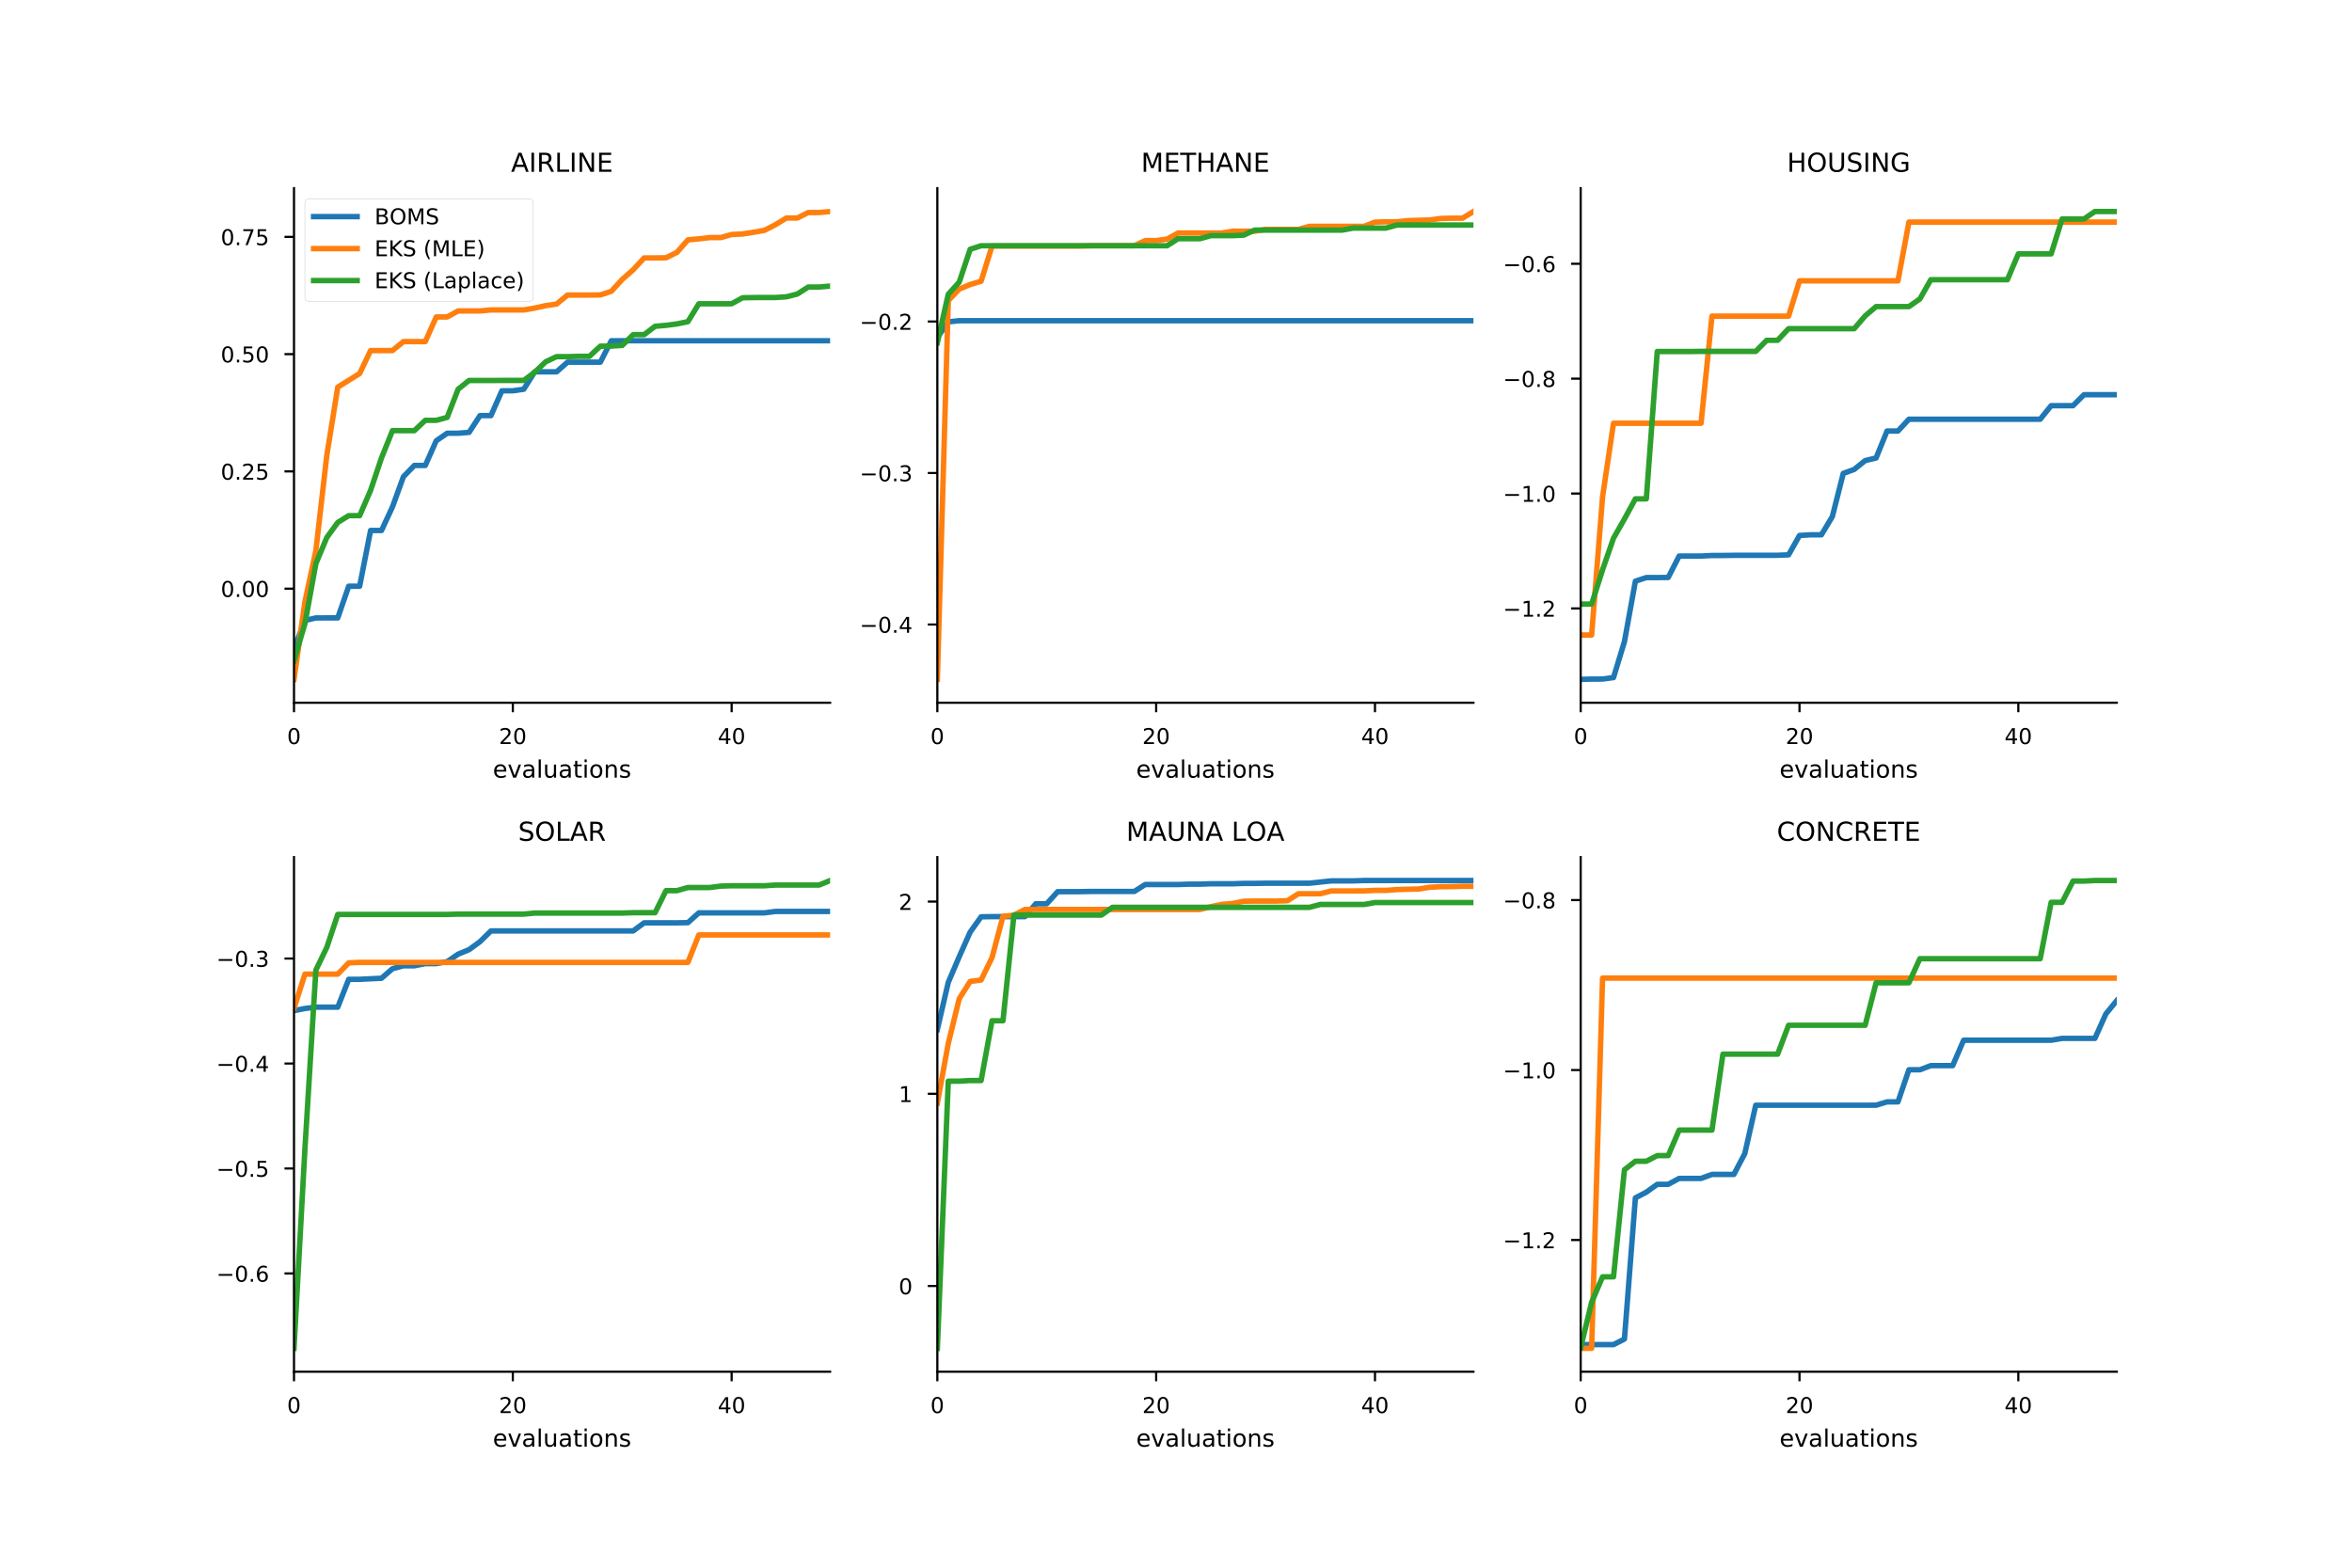 <svg xmlns="http://www.w3.org/2000/svg" xmlns:xlink="http://www.w3.org/1999/xlink" width="1152" height="768" version="1.1" viewBox="0 0 864 576"><defs><style type="text/css">*{stroke-linecap:butt;stroke-linejoin:round}</style></defs><g id="figure_1"><g id="patch_1"><path d="M 0 576 L 864 576 L 864 0 L 0 0 z" style="fill:#fff"/></g><g id="axes_1"><g id="patch_2"><path d="M 108 258.198 L 304.941 258.198 L 304.941 69.12 L 108 69.12 z" style="fill:#fff"/></g><g id="matplotlib.axis_1"><g id="xtick_1"><g id="line2d_1"><defs><path id="m6ce33624d3" d="M 0 0 L 0 3.5" style="stroke:#000;stroke-width:.8"/></defs><g><use style="stroke:#000;stroke-width:.8" x="108" y="258.198" xlink:href="#m6ce33624d3"/></g></g><g id="text_1"><defs><path id="DejaVuSans-48" d="M 31.781 66.406 Q 24.172 66.406 20.328 58.906 Q 16.5 51.422 16.5 36.375 Q 16.5 21.391 20.328 13.891 Q 24.172 6.391 31.781 6.391 Q 39.453 6.391 43.281 13.891 Q 47.125 21.391 47.125 36.375 Q 47.125 51.422 43.281 58.906 Q 39.453 66.406 31.781 66.406 z M 31.781 74.219 Q 44.047 74.219 50.516 64.516 Q 56.984 54.828 56.984 36.375 Q 56.984 17.969 50.516 8.266 Q 44.047 -1.422 31.781 -1.422 Q 19.531 -1.422 13.062 8.266 Q 6.594 17.969 6.594 36.375 Q 6.594 54.828 13.062 64.516 Q 19.531 74.219 31.781 74.219 z"/></defs><g transform="translate(105.455 273.377)scale(0.08 -0.08)"><use xlink:href="#DejaVuSans-48"/></g></g></g><g id="xtick_2"><g id="line2d_2"><g><use style="stroke:#000;stroke-width:.8" x="188.384" y="258.198" xlink:href="#m6ce33624d3"/></g></g><g id="text_2"><defs><path id="DejaVuSans-50" d="M 19.188 8.297 L 53.609 8.297 L 53.609 0 L 7.328 0 L 7.328 8.297 Q 12.938 14.109 22.625 23.891 Q 32.328 33.688 34.812 36.531 Q 39.547 41.844 41.422 45.531 Q 43.312 49.219 43.312 52.781 Q 43.312 58.594 39.234 62.25 Q 35.156 65.922 28.609 65.922 Q 23.969 65.922 18.812 64.312 Q 13.672 62.703 7.812 59.422 L 7.812 69.391 Q 13.766 71.781 18.938 73 Q 24.125 74.219 28.422 74.219 Q 39.75 74.219 46.484 68.547 Q 53.219 62.891 53.219 53.422 Q 53.219 48.922 51.531 44.891 Q 49.859 40.875 45.406 35.406 Q 44.188 33.984 37.641 27.219 Q 31.109 20.453 19.188 8.297 z"/></defs><g transform="translate(183.294 273.377)scale(0.08 -0.08)"><use xlink:href="#DejaVuSans-50"/><use x="63.623" xlink:href="#DejaVuSans-48"/></g></g></g><g id="xtick_3"><g id="line2d_3"><g><use style="stroke:#000;stroke-width:.8" x="268.768" y="258.198" xlink:href="#m6ce33624d3"/></g></g><g id="text_3"><defs><path id="DejaVuSans-52" d="M 37.797 64.312 L 12.891 25.391 L 37.797 25.391 z M 35.203 72.906 L 47.609 72.906 L 47.609 25.391 L 58.016 25.391 L 58.016 17.188 L 47.609 17.188 L 47.609 0 L 37.797 0 L 37.797 17.188 L 4.891 17.188 L 4.891 26.703 z"/></defs><g transform="translate(263.678 273.377)scale(0.08 -0.08)"><use xlink:href="#DejaVuSans-52"/><use x="63.623" xlink:href="#DejaVuSans-48"/></g></g></g><g id="text_4"><defs><path id="DejaVuSans-101" d="M 56.203 29.594 L 56.203 25.203 L 14.891 25.203 Q 15.484 15.922 20.484 11.062 Q 25.484 6.203 34.422 6.203 Q 39.594 6.203 44.453 7.469 Q 49.312 8.734 54.109 11.281 L 54.109 2.781 Q 49.266 0.734 44.188 -0.344 Q 39.109 -1.422 33.891 -1.422 Q 20.797 -1.422 13.156 6.188 Q 5.516 13.812 5.516 26.812 Q 5.516 40.234 12.766 48.109 Q 20.016 56 32.328 56 Q 43.359 56 49.781 48.891 Q 56.203 41.797 56.203 29.594 z M 47.219 32.234 Q 47.125 39.594 43.094 43.984 Q 39.062 48.391 32.422 48.391 Q 24.906 48.391 20.391 44.141 Q 15.875 39.891 15.188 32.172 z"/><path id="DejaVuSans-118" d="M 2.984 54.688 L 12.5 54.688 L 29.594 8.797 L 46.688 54.688 L 56.203 54.688 L 35.688 0 L 23.484 0 z"/><path id="DejaVuSans-97" d="M 34.281 27.484 Q 23.391 27.484 19.188 25 Q 14.984 22.516 14.984 16.5 Q 14.984 11.719 18.141 8.906 Q 21.297 6.109 26.703 6.109 Q 34.188 6.109 38.703 11.406 Q 43.219 16.703 43.219 25.484 L 43.219 27.484 z M 52.203 31.203 L 52.203 0 L 43.219 0 L 43.219 8.297 Q 40.141 3.328 35.547 0.953 Q 30.953 -1.422 24.312 -1.422 Q 15.922 -1.422 10.953 3.297 Q 6 8.016 6 15.922 Q 6 25.141 12.172 29.828 Q 18.359 34.516 30.609 34.516 L 43.219 34.516 L 43.219 35.406 Q 43.219 41.609 39.141 45 Q 35.062 48.391 27.688 48.391 Q 23 48.391 18.547 47.266 Q 14.109 46.141 10.016 43.891 L 10.016 52.203 Q 14.938 54.109 19.578 55.047 Q 24.219 56 28.609 56 Q 40.484 56 46.344 49.844 Q 52.203 43.703 52.203 31.203 z"/><path id="DejaVuSans-108" d="M 9.422 75.984 L 18.406 75.984 L 18.406 0 L 9.422 0 z"/><path id="DejaVuSans-117" d="M 8.5 21.578 L 8.5 54.688 L 17.484 54.688 L 17.484 21.922 Q 17.484 14.156 20.5 10.266 Q 23.531 6.391 29.594 6.391 Q 36.859 6.391 41.078 11.031 Q 45.312 15.672 45.312 23.688 L 45.312 54.688 L 54.297 54.688 L 54.297 0 L 45.312 0 L 45.312 8.406 Q 42.047 3.422 37.719 1 Q 33.406 -1.422 27.688 -1.422 Q 18.266 -1.422 13.375 4.438 Q 8.5 10.297 8.5 21.578 z M 31.109 56 z"/><path id="DejaVuSans-116" d="M 18.312 70.219 L 18.312 54.688 L 36.812 54.688 L 36.812 47.703 L 18.312 47.703 L 18.312 18.016 Q 18.312 11.328 20.141 9.422 Q 21.969 7.516 27.594 7.516 L 36.812 7.516 L 36.812 0 L 27.594 0 Q 17.188 0 13.234 3.875 Q 9.281 7.766 9.281 18.016 L 9.281 47.703 L 2.688 47.703 L 2.688 54.688 L 9.281 54.688 L 9.281 70.219 z"/><path id="DejaVuSans-105" d="M 9.422 54.688 L 18.406 54.688 L 18.406 0 L 9.422 0 z M 9.422 75.984 L 18.406 75.984 L 18.406 64.594 L 9.422 64.594 z"/><path id="DejaVuSans-111" d="M 30.609 48.391 Q 23.391 48.391 19.188 42.75 Q 14.984 37.109 14.984 27.297 Q 14.984 17.484 19.156 11.844 Q 23.344 6.203 30.609 6.203 Q 37.797 6.203 41.984 11.859 Q 46.188 17.531 46.188 27.297 Q 46.188 37.016 41.984 42.703 Q 37.797 48.391 30.609 48.391 z M 30.609 56 Q 42.328 56 49.016 48.375 Q 55.719 40.766 55.719 27.297 Q 55.719 13.875 49.016 6.219 Q 42.328 -1.422 30.609 -1.422 Q 18.844 -1.422 12.172 6.219 Q 5.516 13.875 5.516 27.297 Q 5.516 40.766 12.172 48.375 Q 18.844 56 30.609 56 z"/><path id="DejaVuSans-110" d="M 54.891 33.016 L 54.891 0 L 45.906 0 L 45.906 32.719 Q 45.906 40.484 42.875 44.328 Q 39.844 48.188 33.797 48.188 Q 26.516 48.188 22.312 43.547 Q 18.109 38.922 18.109 30.906 L 18.109 0 L 9.078 0 L 9.078 54.688 L 18.109 54.688 L 18.109 46.188 Q 21.344 51.125 25.703 53.562 Q 30.078 56 35.797 56 Q 45.219 56 50.047 50.172 Q 54.891 44.344 54.891 33.016 z"/><path id="DejaVuSans-115" d="M 44.281 53.078 L 44.281 44.578 Q 40.484 46.531 36.375 47.5 Q 32.281 48.484 27.875 48.484 Q 21.188 48.484 17.844 46.438 Q 14.5 44.391 14.5 40.281 Q 14.5 37.156 16.891 35.375 Q 19.281 33.594 26.516 31.984 L 29.594 31.297 Q 39.156 29.25 43.188 25.516 Q 47.219 21.781 47.219 15.094 Q 47.219 7.469 41.188 3.016 Q 35.156 -1.422 24.609 -1.422 Q 20.219 -1.422 15.453 -0.562 Q 10.688 0.297 5.422 2 L 5.422 11.281 Q 10.406 8.688 15.234 7.391 Q 20.062 6.109 24.812 6.109 Q 31.156 6.109 34.562 8.281 Q 37.984 10.453 37.984 14.406 Q 37.984 18.062 35.516 20.016 Q 33.062 21.969 24.703 23.781 L 21.578 24.516 Q 13.234 26.266 9.516 29.906 Q 5.812 33.547 5.812 39.891 Q 5.812 47.609 11.281 51.797 Q 16.75 56 26.812 56 Q 31.781 56 36.172 55.266 Q 40.578 54.547 44.281 53.078 z"/></defs><g transform="translate(181.035 285.727)scale(0.088 -0.088)"><use xlink:href="#DejaVuSans-101"/><use x="61.523" xlink:href="#DejaVuSans-118"/><use x="120.703" xlink:href="#DejaVuSans-97"/><use x="181.982" xlink:href="#DejaVuSans-108"/><use x="209.766" xlink:href="#DejaVuSans-117"/><use x="273.145" xlink:href="#DejaVuSans-97"/><use x="334.424" xlink:href="#DejaVuSans-116"/><use x="373.633" xlink:href="#DejaVuSans-105"/><use x="401.416" xlink:href="#DejaVuSans-111"/><use x="462.598" xlink:href="#DejaVuSans-110"/><use x="525.977" xlink:href="#DejaVuSans-115"/></g></g></g><g id="matplotlib.axis_2"><g id="ytick_1"><g id="line2d_4"><defs><path id="m3e8a474fc0" d="M 0 0 L -3.5 0" style="stroke:#000;stroke-width:.8"/></defs><g><use style="stroke:#000;stroke-width:.8" x="108" y="216.284" xlink:href="#m3e8a474fc0"/></g></g><g id="text_5"><defs><path id="DejaVuSans-46" d="M 10.688 12.406 L 21 12.406 L 21 0 L 10.688 0 z"/></defs><g transform="translate(81.088 219.323)scale(0.08 -0.08)"><use xlink:href="#DejaVuSans-48"/><use x="63.623" xlink:href="#DejaVuSans-46"/><use x="95.41" xlink:href="#DejaVuSans-48"/><use x="159.033" xlink:href="#DejaVuSans-48"/></g></g></g><g id="ytick_2"><g id="line2d_5"><g><use style="stroke:#000;stroke-width:.8" x="108" y="173.199" xlink:href="#m3e8a474fc0"/></g></g><g id="text_6"><defs><path id="DejaVuSans-53" d="M 10.797 72.906 L 49.516 72.906 L 49.516 64.594 L 19.828 64.594 L 19.828 46.734 Q 21.969 47.469 24.109 47.828 Q 26.266 48.188 28.422 48.188 Q 40.625 48.188 47.75 41.5 Q 54.891 34.812 54.891 23.391 Q 54.891 11.625 47.562 5.094 Q 40.234 -1.422 26.906 -1.422 Q 22.312 -1.422 17.547 -0.641 Q 12.797 0.141 7.719 1.703 L 7.719 11.625 Q 12.109 9.234 16.797 8.062 Q 21.484 6.891 26.703 6.891 Q 35.156 6.891 40.078 11.328 Q 45.016 15.766 45.016 23.391 Q 45.016 31 40.078 35.438 Q 35.156 39.891 26.703 39.891 Q 22.75 39.891 18.812 39.016 Q 14.891 38.141 10.797 36.281 z"/></defs><g transform="translate(81.088 176.238)scale(0.08 -0.08)"><use xlink:href="#DejaVuSans-48"/><use x="63.623" xlink:href="#DejaVuSans-46"/><use x="95.41" xlink:href="#DejaVuSans-50"/><use x="159.033" xlink:href="#DejaVuSans-53"/></g></g></g><g id="ytick_3"><g id="line2d_6"><g><use style="stroke:#000;stroke-width:.8" x="108" y="130.113" xlink:href="#m3e8a474fc0"/></g></g><g id="text_7"><g transform="translate(81.088 133.153)scale(0.08 -0.08)"><use xlink:href="#DejaVuSans-48"/><use x="63.623" xlink:href="#DejaVuSans-46"/><use x="95.41" xlink:href="#DejaVuSans-53"/><use x="159.033" xlink:href="#DejaVuSans-48"/></g></g></g><g id="ytick_4"><g id="line2d_7"><g><use style="stroke:#000;stroke-width:.8" x="108" y="87.028" xlink:href="#m3e8a474fc0"/></g></g><g id="text_8"><defs><path id="DejaVuSans-55" d="M 8.203 72.906 L 55.078 72.906 L 55.078 68.703 L 28.609 0 L 18.312 0 L 43.219 64.594 L 8.203 64.594 z"/></defs><g transform="translate(81.088 90.068)scale(0.08 -0.08)"><use xlink:href="#DejaVuSans-48"/><use x="63.623" xlink:href="#DejaVuSans-46"/><use x="95.41" xlink:href="#DejaVuSans-55"/><use x="159.033" xlink:href="#DejaVuSans-53"/></g></g></g></g><g id="line2d_8"><path d="M 108 238.432 L 112.019 227.946 L 116.038 227.045 L 120.058 227.032 L 124.077 227.032 L 128.096 215.394 L 132.115 215.394 L 136.134 194.903 L 140.154 194.903 L 144.173 186.231 L 148.192 175.158 L 152.211 171.009 L 156.23 171.009 L 160.25 161.954 L 164.269 159.182 L 168.288 159.182 L 172.307 158.863 L 176.327 152.705 L 180.346 152.705 L 184.365 143.584 L 188.384 143.584 L 192.403 143.009 L 196.423 136.618 L 200.442 136.618 L 204.461 136.618 L 208.48 133.059 L 212.499 133.059 L 216.519 133.059 L 220.538 133.059 L 224.557 125.198 L 228.576 125.198 L 232.595 125.198 L 236.615 125.198 L 240.634 125.198 L 244.653 125.198 L 248.672 125.198 L 252.691 125.198 L 256.711 125.198 L 260.73 125.198 L 264.749 125.198 L 268.768 125.198 L 272.788 125.198 L 276.807 125.198 L 280.826 125.198 L 284.845 125.198 L 288.864 125.198 L 292.884 125.198 L 296.903 125.198 L 300.922 125.198 L 304.941 125.198" clip-path="url(#p19fef6f376)" style="fill:none;stroke:#1f77b4;stroke-linecap:square;stroke-width:2"/></g><g id="line2d_9"><path d="M 108 249.604 L 112.019 221.081 L 116.038 202.285 L 120.058 167.254 L 124.077 142.243 L 128.096 139.743 L 132.115 137.234 L 136.134 128.802 L 140.154 128.802 L 144.173 128.802 L 148.192 125.508 L 152.211 125.508 L 156.23 125.508 L 160.25 116.457 L 164.269 116.457 L 168.288 114.243 L 172.307 114.243 L 176.327 114.243 L 180.346 113.876 L 184.365 113.876 L 188.384 113.876 L 192.403 113.876 L 196.423 113.197 L 200.442 112.305 L 204.461 111.713 L 208.48 108.407 L 212.499 108.407 L 216.519 108.407 L 220.538 108.37 L 224.557 107.036 L 228.576 102.661 L 232.595 99.118 L 236.615 94.763 L 240.634 94.763 L 244.653 94.714 L 248.672 92.728 L 252.691 88.146 L 256.711 87.762 L 260.73 87.288 L 264.749 87.288 L 268.768 86.163 L 272.788 85.965 L 276.807 85.335 L 280.826 84.63 L 284.845 82.567 L 288.864 80.111 L 292.884 80.111 L 296.903 78.085 L 300.922 78.085 L 304.941 77.714" clip-path="url(#p19fef6f376)" style="fill:none;stroke:#ff7f0e;stroke-linecap:square;stroke-width:2"/></g><g id="line2d_10"><path d="M 108 242.738 L 112.019 229.104 L 116.038 207.084 L 120.058 197.474 L 124.077 191.958 L 128.096 189.459 L 132.115 189.459 L 136.134 180.163 L 140.154 168.221 L 144.173 158.222 L 148.192 158.222 L 152.211 158.222 L 156.23 154.436 L 160.25 154.436 L 164.269 153.35 L 168.288 143.005 L 172.307 139.794 L 176.327 139.794 L 180.346 139.794 L 184.365 139.777 L 188.384 139.777 L 192.403 139.777 L 196.423 136.761 L 200.442 132.935 L 204.461 131.039 L 208.48 131.039 L 212.499 130.934 L 216.519 130.934 L 220.538 127.194 L 224.557 127.16 L 228.576 126.901 L 232.595 122.961 L 236.615 122.961 L 240.634 119.894 L 244.653 119.532 L 248.672 119.015 L 252.691 118.188 L 256.711 111.621 L 260.73 111.621 L 264.749 111.621 L 268.768 111.604 L 272.788 109.398 L 276.807 109.329 L 280.826 109.312 L 284.845 109.312 L 288.864 109.053 L 292.884 108.037 L 296.903 105.452 L 300.922 105.452 L 304.941 105.107" clip-path="url(#p19fef6f376)" style="fill:none;stroke:#2ca02c;stroke-linecap:square;stroke-width:2"/></g><g id="patch_3"><path d="M 108 258.198 L 108 69.12" style="fill:none;stroke:#000;stroke-linecap:square;stroke-linejoin:miter;stroke-width:.8"/></g><g id="patch_4"><path d="M 108 258.198 L 304.941 258.198" style="fill:none;stroke:#000;stroke-linecap:square;stroke-linejoin:miter;stroke-width:.8"/></g><g id="text_9"><defs><path id="DejaVuSans-65" d="M 34.188 63.188 L 20.797 26.906 L 47.609 26.906 z M 28.609 72.906 L 39.797 72.906 L 67.578 0 L 57.328 0 L 50.688 18.703 L 17.828 18.703 L 11.188 0 L 0.781 0 z"/><path id="DejaVuSans-73" d="M 9.812 72.906 L 19.672 72.906 L 19.672 0 L 9.812 0 z"/><path id="DejaVuSans-82" d="M 44.391 34.188 Q 47.562 33.109 50.562 29.594 Q 53.562 26.078 56.594 19.922 L 66.609 0 L 56 0 L 46.688 18.703 Q 43.062 26.031 39.672 28.422 Q 36.281 30.812 30.422 30.812 L 19.672 30.812 L 19.672 0 L 9.812 0 L 9.812 72.906 L 32.078 72.906 Q 44.578 72.906 50.734 67.672 Q 56.891 62.453 56.891 51.906 Q 56.891 45.016 53.688 40.469 Q 50.484 35.938 44.391 34.188 z M 19.672 64.797 L 19.672 38.922 L 32.078 38.922 Q 39.203 38.922 42.844 42.219 Q 46.484 45.516 46.484 51.906 Q 46.484 58.297 42.844 61.547 Q 39.203 64.797 32.078 64.797 z"/><path id="DejaVuSans-76" d="M 9.812 72.906 L 19.672 72.906 L 19.672 8.297 L 55.172 8.297 L 55.172 0 L 9.812 0 z"/><path id="DejaVuSans-78" d="M 9.812 72.906 L 23.094 72.906 L 55.422 11.922 L 55.422 72.906 L 64.984 72.906 L 64.984 0 L 51.703 0 L 19.391 60.984 L 19.391 0 L 9.812 0 z"/><path id="DejaVuSans-69" d="M 9.812 72.906 L 55.906 72.906 L 55.906 64.594 L 19.672 64.594 L 19.672 43.016 L 54.391 43.016 L 54.391 34.719 L 19.672 34.719 L 19.672 8.297 L 56.781 8.297 L 56.781 0 L 9.812 0 z"/></defs><g transform="translate(187.721 63.12)scale(0.096 -0.096)"><use xlink:href="#DejaVuSans-65"/><use x="68.408" xlink:href="#DejaVuSans-73"/><use x="97.9" xlink:href="#DejaVuSans-82"/><use x="167.383" xlink:href="#DejaVuSans-76"/><use x="223.096" xlink:href="#DejaVuSans-73"/><use x="252.588" xlink:href="#DejaVuSans-78"/><use x="327.393" xlink:href="#DejaVuSans-69"/></g></g><g id="legend_1"><g id="patch_5"><path d="M 113.6 110.748 L 194.25 110.748 Q 195.85 110.748 195.85 109.147 L 195.85 74.72 Q 195.85 73.12 194.25 73.12 L 113.6 73.12 Q 112 73.12 112 74.72 L 112 109.147 Q 112 110.748 113.6 110.748 z" style="fill:#fff;opacity:.8;stroke:#ccc;stroke-linejoin:miter;stroke-width:.24"/></g><g id="line2d_11"><path d="M 115.2 79.599 L 131.2 79.599" style="fill:none;stroke:#1f77b4;stroke-linecap:square;stroke-width:2"/></g><g id="text_10"><defs><path id="DejaVuSans-66" d="M 19.672 34.812 L 19.672 8.109 L 35.5 8.109 Q 43.453 8.109 47.281 11.406 Q 51.125 14.703 51.125 21.484 Q 51.125 28.328 47.281 31.562 Q 43.453 34.812 35.5 34.812 z M 19.672 64.797 L 19.672 42.828 L 34.281 42.828 Q 41.5 42.828 45.031 45.531 Q 48.578 48.25 48.578 53.812 Q 48.578 59.328 45.031 62.062 Q 41.5 64.797 34.281 64.797 z M 9.812 72.906 L 35.016 72.906 Q 46.297 72.906 52.391 68.219 Q 58.5 63.531 58.5 54.891 Q 58.5 48.188 55.375 44.234 Q 52.25 40.281 46.188 39.312 Q 53.469 37.75 57.5 32.781 Q 61.531 27.828 61.531 20.406 Q 61.531 10.641 54.891 5.312 Q 48.25 0 35.984 0 L 9.812 0 z"/><path id="DejaVuSans-79" d="M 39.406 66.219 Q 28.656 66.219 22.328 58.203 Q 16.016 50.203 16.016 36.375 Q 16.016 22.609 22.328 14.594 Q 28.656 6.594 39.406 6.594 Q 50.141 6.594 56.422 14.594 Q 62.703 22.609 62.703 36.375 Q 62.703 50.203 56.422 58.203 Q 50.141 66.219 39.406 66.219 z M 39.406 74.219 Q 54.734 74.219 63.906 63.938 Q 73.094 53.656 73.094 36.375 Q 73.094 19.141 63.906 8.859 Q 54.734 -1.422 39.406 -1.422 Q 24.031 -1.422 14.812 8.828 Q 5.609 19.094 5.609 36.375 Q 5.609 53.656 14.812 63.938 Q 24.031 74.219 39.406 74.219 z"/><path id="DejaVuSans-77" d="M 9.812 72.906 L 24.516 72.906 L 43.109 23.297 L 61.812 72.906 L 76.516 72.906 L 76.516 0 L 66.891 0 L 66.891 64.016 L 48.094 14.016 L 38.188 14.016 L 19.391 64.016 L 19.391 0 L 9.812 0 z"/><path id="DejaVuSans-83" d="M 53.516 70.516 L 53.516 60.891 Q 47.906 63.578 42.922 64.891 Q 37.938 66.219 33.297 66.219 Q 25.25 66.219 20.875 63.094 Q 16.5 59.969 16.5 54.203 Q 16.5 49.359 19.406 46.891 Q 22.312 44.438 30.422 42.922 L 36.375 41.703 Q 47.406 39.594 52.656 34.297 Q 57.906 29 57.906 20.125 Q 57.906 9.516 50.797 4.047 Q 43.703 -1.422 29.984 -1.422 Q 24.812 -1.422 18.969 -0.25 Q 13.141 0.922 6.891 3.219 L 6.891 13.375 Q 12.891 10.016 18.656 8.297 Q 24.422 6.594 29.984 6.594 Q 38.422 6.594 43.016 9.906 Q 47.609 13.234 47.609 19.391 Q 47.609 24.75 44.312 27.781 Q 41.016 30.812 33.5 32.328 L 27.484 33.5 Q 16.453 35.688 11.516 40.375 Q 6.594 45.062 6.594 53.422 Q 6.594 63.094 13.406 68.656 Q 20.219 74.219 32.172 74.219 Q 37.312 74.219 42.625 73.281 Q 47.953 72.359 53.516 70.516 z"/></defs><g transform="translate(137.6 82.399)scale(0.08 -0.08)"><use xlink:href="#DejaVuSans-66"/><use x="68.588" xlink:href="#DejaVuSans-79"/><use x="147.299" xlink:href="#DejaVuSans-77"/><use x="233.578" xlink:href="#DejaVuSans-83"/></g></g><g id="line2d_13"><path d="M 115.2 91.341 L 131.2 91.341" style="fill:none;stroke:#ff7f0e;stroke-linecap:square;stroke-width:2"/></g><g id="text_11"><defs><path id="DejaVuSans-75" d="M 9.812 72.906 L 19.672 72.906 L 19.672 42.094 L 52.391 72.906 L 65.094 72.906 L 28.906 38.922 L 67.672 0 L 54.688 0 L 19.672 35.109 L 19.672 0 L 9.812 0 z"/><path id="DejaVuSans-32"/><path id="DejaVuSans-40" d="M 31 75.875 Q 24.469 64.656 21.281 53.656 Q 18.109 42.672 18.109 31.391 Q 18.109 20.125 21.312 9.062 Q 24.516 -2 31 -13.188 L 23.188 -13.188 Q 15.875 -1.703 12.234 9.375 Q 8.594 20.453 8.594 31.391 Q 8.594 42.281 12.203 53.312 Q 15.828 64.359 23.188 75.875 z"/><path id="DejaVuSans-41" d="M 8.016 75.875 L 15.828 75.875 Q 23.141 64.359 26.781 53.312 Q 30.422 42.281 30.422 31.391 Q 30.422 20.453 26.781 9.375 Q 23.141 -1.703 15.828 -13.188 L 8.016 -13.188 Q 14.5 -2 17.703 9.062 Q 20.906 20.125 20.906 31.391 Q 20.906 42.672 17.703 53.656 Q 14.5 64.656 8.016 75.875 z"/></defs><g transform="translate(137.6 94.141)scale(0.08 -0.08)"><use xlink:href="#DejaVuSans-69"/><use x="63.184" xlink:href="#DejaVuSans-75"/><use x="128.76" xlink:href="#DejaVuSans-83"/><use x="192.236" xlink:href="#DejaVuSans-32"/><use x="224.023" xlink:href="#DejaVuSans-40"/><use x="263.037" xlink:href="#DejaVuSans-77"/><use x="349.316" xlink:href="#DejaVuSans-76"/><use x="405.029" xlink:href="#DejaVuSans-69"/><use x="468.213" xlink:href="#DejaVuSans-41"/></g></g><g id="line2d_15"><path d="M 115.2 103.084 L 131.2 103.084" style="fill:none;stroke:#2ca02c;stroke-linecap:square;stroke-width:2"/></g><g id="text_12"><defs><path id="DejaVuSans-112" d="M 18.109 8.203 L 18.109 -20.797 L 9.078 -20.797 L 9.078 54.688 L 18.109 54.688 L 18.109 46.391 Q 20.953 51.266 25.266 53.625 Q 29.594 56 35.594 56 Q 45.562 56 51.781 48.094 Q 58.016 40.188 58.016 27.297 Q 58.016 14.406 51.781 6.484 Q 45.562 -1.422 35.594 -1.422 Q 29.594 -1.422 25.266 0.953 Q 20.953 3.328 18.109 8.203 z M 48.688 27.297 Q 48.688 37.203 44.609 42.844 Q 40.531 48.484 33.406 48.484 Q 26.266 48.484 22.188 42.844 Q 18.109 37.203 18.109 27.297 Q 18.109 17.391 22.188 11.75 Q 26.266 6.109 33.406 6.109 Q 40.531 6.109 44.609 11.75 Q 48.688 17.391 48.688 27.297 z"/><path id="DejaVuSans-99" d="M 48.781 52.594 L 48.781 44.188 Q 44.969 46.297 41.141 47.344 Q 37.312 48.391 33.406 48.391 Q 24.656 48.391 19.812 42.844 Q 14.984 37.312 14.984 27.297 Q 14.984 17.281 19.812 11.734 Q 24.656 6.203 33.406 6.203 Q 37.312 6.203 41.141 7.25 Q 44.969 8.297 48.781 10.406 L 48.781 2.094 Q 45.016 0.344 40.984 -0.531 Q 36.969 -1.422 32.422 -1.422 Q 20.062 -1.422 12.781 6.344 Q 5.516 14.109 5.516 27.297 Q 5.516 40.672 12.859 48.328 Q 20.219 56 33.016 56 Q 37.156 56 41.109 55.141 Q 45.062 54.297 48.781 52.594 z"/></defs><g transform="translate(137.6 105.884)scale(0.08 -0.08)"><use xlink:href="#DejaVuSans-69"/><use x="63.184" xlink:href="#DejaVuSans-75"/><use x="128.76" xlink:href="#DejaVuSans-83"/><use x="192.236" xlink:href="#DejaVuSans-32"/><use x="224.023" xlink:href="#DejaVuSans-40"/><use x="263.037" xlink:href="#DejaVuSans-76"/><use x="318.75" xlink:href="#DejaVuSans-97"/><use x="380.029" xlink:href="#DejaVuSans-112"/><use x="443.506" xlink:href="#DejaVuSans-108"/><use x="471.289" xlink:href="#DejaVuSans-97"/><use x="532.568" xlink:href="#DejaVuSans-99"/><use x="587.549" xlink:href="#DejaVuSans-101"/><use x="649.072" xlink:href="#DejaVuSans-41"/></g></g></g></g><g id="axes_2"><g id="patch_6"><path d="M 344.329 258.198 L 541.271 258.198 L 541.271 69.12 L 344.329 69.12 z" style="fill:#fff"/></g><g id="matplotlib.axis_3"><g id="xtick_4"><g id="line2d_17"><g><use style="stroke:#000;stroke-width:.8" x="344.329" y="258.198" xlink:href="#m6ce33624d3"/></g></g><g id="text_13"><g transform="translate(341.784 273.377)scale(0.08 -0.08)"><use xlink:href="#DejaVuSans-48"/></g></g></g><g id="xtick_5"><g id="line2d_18"><g><use style="stroke:#000;stroke-width:.8" x="424.714" y="258.198" xlink:href="#m6ce33624d3"/></g></g><g id="text_14"><g transform="translate(419.624 273.377)scale(0.08 -0.08)"><use xlink:href="#DejaVuSans-50"/><use x="63.623" xlink:href="#DejaVuSans-48"/></g></g></g><g id="xtick_6"><g id="line2d_19"><g><use style="stroke:#000;stroke-width:.8" x="505.098" y="258.198" xlink:href="#m6ce33624d3"/></g></g><g id="text_15"><g transform="translate(500.008 273.377)scale(0.08 -0.08)"><use xlink:href="#DejaVuSans-52"/><use x="63.623" xlink:href="#DejaVuSans-48"/></g></g></g><g id="text_16"><g transform="translate(417.365 285.727)scale(0.088 -0.088)"><use xlink:href="#DejaVuSans-101"/><use x="61.523" xlink:href="#DejaVuSans-118"/><use x="120.703" xlink:href="#DejaVuSans-97"/><use x="181.982" xlink:href="#DejaVuSans-108"/><use x="209.766" xlink:href="#DejaVuSans-117"/><use x="273.145" xlink:href="#DejaVuSans-97"/><use x="334.424" xlink:href="#DejaVuSans-116"/><use x="373.633" xlink:href="#DejaVuSans-105"/><use x="401.416" xlink:href="#DejaVuSans-111"/><use x="462.598" xlink:href="#DejaVuSans-110"/><use x="525.977" xlink:href="#DejaVuSans-115"/></g></g></g><g id="matplotlib.axis_4"><g id="ytick_5"><g id="line2d_20"><g><use style="stroke:#000;stroke-width:.8" x="344.329" y="229.454" xlink:href="#m3e8a474fc0"/></g></g><g id="text_17"><defs><path id="DejaVuSans-8722" d="M 10.594 35.5 L 73.188 35.5 L 73.188 27.203 L 10.594 27.203 z"/></defs><g transform="translate(315.803 232.493)scale(0.08 -0.08)"><use xlink:href="#DejaVuSans-8722"/><use x="83.789" xlink:href="#DejaVuSans-48"/><use x="147.412" xlink:href="#DejaVuSans-46"/><use x="179.199" xlink:href="#DejaVuSans-52"/></g></g></g><g id="ytick_6"><g id="line2d_21"><g><use style="stroke:#000;stroke-width:.8" x="344.329" y="173.79" xlink:href="#m3e8a474fc0"/></g></g><g id="text_18"><defs><path id="DejaVuSans-51" d="M 40.578 39.312 Q 47.656 37.797 51.625 33 Q 55.609 28.219 55.609 21.188 Q 55.609 10.406 48.188 4.484 Q 40.766 -1.422 27.094 -1.422 Q 22.516 -1.422 17.656 -0.516 Q 12.797 0.391 7.625 2.203 L 7.625 11.719 Q 11.719 9.328 16.594 8.109 Q 21.484 6.891 26.812 6.891 Q 36.078 6.891 40.938 10.547 Q 45.797 14.203 45.797 21.188 Q 45.797 27.641 41.281 31.266 Q 36.766 34.906 28.719 34.906 L 20.219 34.906 L 20.219 43.016 L 29.109 43.016 Q 36.375 43.016 40.234 45.922 Q 44.094 48.828 44.094 54.297 Q 44.094 59.906 40.109 62.906 Q 36.141 65.922 28.719 65.922 Q 24.656 65.922 20.016 65.031 Q 15.375 64.156 9.812 62.312 L 9.812 71.094 Q 15.438 72.656 20.344 73.438 Q 25.25 74.219 29.594 74.219 Q 40.828 74.219 47.359 69.109 Q 53.906 64.016 53.906 55.328 Q 53.906 49.266 50.438 45.094 Q 46.969 40.922 40.578 39.312 z"/></defs><g transform="translate(315.803 176.829)scale(0.08 -0.08)"><use xlink:href="#DejaVuSans-8722"/><use x="83.789" xlink:href="#DejaVuSans-48"/><use x="147.412" xlink:href="#DejaVuSans-46"/><use x="179.199" xlink:href="#DejaVuSans-51"/></g></g></g><g id="ytick_7"><g id="line2d_22"><g><use style="stroke:#000;stroke-width:.8" x="344.329" y="118.126" xlink:href="#m3e8a474fc0"/></g></g><g id="text_19"><g transform="translate(315.803 121.166)scale(0.08 -0.08)"><use xlink:href="#DejaVuSans-8722"/><use x="83.789" xlink:href="#DejaVuSans-48"/><use x="147.412" xlink:href="#DejaVuSans-46"/><use x="179.199" xlink:href="#DejaVuSans-50"/></g></g></g></g><g id="line2d_23"><path d="M 344.329 124.038 L 348.349 118.26 L 352.368 117.831 L 356.387 117.831 L 360.406 117.831 L 364.425 117.831 L 368.445 117.831 L 372.464 117.831 L 376.483 117.831 L 380.502 117.831 L 384.521 117.831 L 388.541 117.831 L 392.56 117.831 L 396.579 117.831 L 400.598 117.831 L 404.618 117.831 L 408.637 117.831 L 412.656 117.831 L 416.675 117.831 L 420.694 117.831 L 424.714 117.831 L 428.733 117.831 L 432.752 117.831 L 436.771 117.831 L 440.79 117.831 L 444.81 117.831 L 448.829 117.831 L 452.848 117.831 L 456.867 117.831 L 460.886 117.831 L 464.906 117.831 L 468.925 117.831 L 472.944 117.831 L 476.963 117.831 L 480.982 117.831 L 485.002 117.831 L 489.021 117.831 L 493.04 117.831 L 497.059 117.831 L 501.079 117.831 L 505.098 117.831 L 509.117 117.831 L 513.136 117.831 L 517.155 117.831 L 521.175 117.831 L 525.194 117.831 L 529.213 117.831 L 533.232 117.831 L 537.251 117.831 L 541.271 117.831" clip-path="url(#p00919cddc8)" style="fill:none;stroke:#1f77b4;stroke-linecap:square;stroke-width:2"/></g><g id="line2d_24"><path d="M 344.329 249.604 L 348.349 110.445 L 352.368 106.214 L 356.387 104.544 L 360.406 103.32 L 364.425 90.406 L 368.445 90.406 L 372.464 90.406 L 376.483 90.406 L 380.502 90.406 L 384.521 90.406 L 388.541 90.406 L 392.56 90.406 L 396.579 90.406 L 400.598 90.294 L 404.618 90.294 L 408.637 90.294 L 412.656 90.294 L 416.675 90.294 L 420.694 88.402 L 424.714 88.402 L 428.733 87.845 L 432.752 85.619 L 436.771 85.619 L 440.79 85.619 L 444.81 85.619 L 448.829 85.619 L 452.848 84.951 L 456.867 84.951 L 460.886 84.951 L 464.906 84.283 L 468.925 84.283 L 472.944 84.283 L 476.963 84.283 L 480.982 83.17 L 485.002 83.17 L 489.021 83.17 L 493.04 83.17 L 497.059 83.17 L 501.079 83.17 L 505.098 81.611 L 509.117 81.5 L 513.136 81.5 L 517.155 81.054 L 521.175 80.943 L 525.194 80.832 L 529.213 80.275 L 533.232 80.164 L 537.251 80.164 L 541.271 77.714" clip-path="url(#p00919cddc8)" style="fill:none;stroke:#ff7f0e;stroke-linecap:square;stroke-width:2"/></g><g id="line2d_25"><path d="M 344.329 125.919 L 348.349 108.107 L 352.368 103.654 L 356.387 91.593 L 360.406 90.294 L 364.425 90.294 L 368.445 90.294 L 372.464 90.294 L 376.483 90.294 L 380.502 90.294 L 384.521 90.294 L 388.541 90.294 L 392.56 90.294 L 396.579 90.294 L 400.598 90.294 L 404.618 90.294 L 408.637 90.294 L 412.656 90.294 L 416.675 90.294 L 420.694 90.294 L 424.714 90.294 L 428.733 90.294 L 432.752 87.697 L 436.771 87.697 L 440.79 87.697 L 444.81 86.584 L 448.829 86.584 L 452.848 86.584 L 456.867 86.398 L 460.886 84.543 L 464.906 84.543 L 468.925 84.543 L 472.944 84.543 L 476.963 84.543 L 480.982 84.543 L 485.002 84.543 L 489.021 84.543 L 493.04 84.543 L 497.059 83.8 L 501.079 83.8 L 505.098 83.8 L 509.117 83.8 L 513.136 82.687 L 517.155 82.687 L 521.175 82.687 L 525.194 82.687 L 529.213 82.687 L 533.232 82.687 L 537.251 82.687 L 541.271 82.687" clip-path="url(#p00919cddc8)" style="fill:none;stroke:#2ca02c;stroke-linecap:square;stroke-width:2"/></g><g id="patch_7"><path d="M 344.329 258.198 L 344.329 69.12" style="fill:none;stroke:#000;stroke-linecap:square;stroke-linejoin:miter;stroke-width:.8"/></g><g id="patch_8"><path d="M 344.329 258.198 L 541.271 258.198" style="fill:none;stroke:#000;stroke-linecap:square;stroke-linejoin:miter;stroke-width:.8"/></g><g id="text_20"><defs><path id="DejaVuSans-84" d="M -0.297 72.906 L 61.375 72.906 L 61.375 64.594 L 35.5 64.594 L 35.5 0 L 25.594 0 L 25.594 64.594 L -0.297 64.594 z"/><path id="DejaVuSans-72" d="M 9.812 72.906 L 19.672 72.906 L 19.672 43.016 L 55.516 43.016 L 55.516 72.906 L 65.375 72.906 L 65.375 0 L 55.516 0 L 55.516 34.719 L 19.672 34.719 L 19.672 0 L 9.812 0 z"/></defs><g transform="translate(419.176 63.12)scale(0.096 -0.096)"><use xlink:href="#DejaVuSans-77"/><use x="86.279" xlink:href="#DejaVuSans-69"/><use x="149.463" xlink:href="#DejaVuSans-84"/><use x="210.547" xlink:href="#DejaVuSans-72"/><use x="285.742" xlink:href="#DejaVuSans-65"/><use x="354.15" xlink:href="#DejaVuSans-78"/><use x="428.955" xlink:href="#DejaVuSans-69"/></g></g></g><g id="axes_3"><g id="patch_9"><path d="M 580.659 258.198 L 777.6 258.198 L 777.6 69.12 L 580.659 69.12 z" style="fill:#fff"/></g><g id="matplotlib.axis_5"><g id="xtick_7"><g id="line2d_26"><g><use style="stroke:#000;stroke-width:.8" x="580.659" y="258.198" xlink:href="#m6ce33624d3"/></g></g><g id="text_21"><g transform="translate(578.114 273.377)scale(0.08 -0.08)"><use xlink:href="#DejaVuSans-48"/></g></g></g><g id="xtick_8"><g id="line2d_27"><g><use style="stroke:#000;stroke-width:.8" x="661.043" y="258.198" xlink:href="#m6ce33624d3"/></g></g><g id="text_22"><g transform="translate(655.953 273.377)scale(0.08 -0.08)"><use xlink:href="#DejaVuSans-50"/><use x="63.623" xlink:href="#DejaVuSans-48"/></g></g></g><g id="xtick_9"><g id="line2d_28"><g><use style="stroke:#000;stroke-width:.8" x="741.427" y="258.198" xlink:href="#m6ce33624d3"/></g></g><g id="text_23"><g transform="translate(736.337 273.377)scale(0.08 -0.08)"><use xlink:href="#DejaVuSans-52"/><use x="63.623" xlink:href="#DejaVuSans-48"/></g></g></g><g id="text_24"><g transform="translate(653.694 285.727)scale(0.088 -0.088)"><use xlink:href="#DejaVuSans-101"/><use x="61.523" xlink:href="#DejaVuSans-118"/><use x="120.703" xlink:href="#DejaVuSans-97"/><use x="181.982" xlink:href="#DejaVuSans-108"/><use x="209.766" xlink:href="#DejaVuSans-117"/><use x="273.145" xlink:href="#DejaVuSans-97"/><use x="334.424" xlink:href="#DejaVuSans-116"/><use x="373.633" xlink:href="#DejaVuSans-105"/><use x="401.416" xlink:href="#DejaVuSans-111"/><use x="462.598" xlink:href="#DejaVuSans-110"/><use x="525.977" xlink:href="#DejaVuSans-115"/></g></g></g><g id="matplotlib.axis_6"><g id="ytick_8"><g id="line2d_29"><g><use style="stroke:#000;stroke-width:.8" x="580.659" y="223.541" xlink:href="#m3e8a474fc0"/></g></g><g id="text_25"><defs><path id="DejaVuSans-49" d="M 12.406 8.297 L 28.516 8.297 L 28.516 63.922 L 10.984 60.406 L 10.984 69.391 L 28.422 72.906 L 38.281 72.906 L 38.281 8.297 L 54.391 8.297 L 54.391 0 L 12.406 0 z"/></defs><g transform="translate(552.133 226.58)scale(0.08 -0.08)"><use xlink:href="#DejaVuSans-8722"/><use x="83.789" xlink:href="#DejaVuSans-49"/><use x="147.412" xlink:href="#DejaVuSans-46"/><use x="179.199" xlink:href="#DejaVuSans-50"/></g></g></g><g id="ytick_9"><g id="line2d_30"><g><use style="stroke:#000;stroke-width:.8" x="580.659" y="181.333" xlink:href="#m3e8a474fc0"/></g></g><g id="text_26"><g transform="translate(552.133 184.373)scale(0.08 -0.08)"><use xlink:href="#DejaVuSans-8722"/><use x="83.789" xlink:href="#DejaVuSans-49"/><use x="147.412" xlink:href="#DejaVuSans-46"/><use x="179.199" xlink:href="#DejaVuSans-48"/></g></g></g><g id="ytick_10"><g id="line2d_31"><g><use style="stroke:#000;stroke-width:.8" x="580.659" y="139.126" xlink:href="#m3e8a474fc0"/></g></g><g id="text_27"><defs><path id="DejaVuSans-56" d="M 31.781 34.625 Q 24.75 34.625 20.719 30.859 Q 16.703 27.094 16.703 20.516 Q 16.703 13.922 20.719 10.156 Q 24.75 6.391 31.781 6.391 Q 38.812 6.391 42.859 10.172 Q 46.922 13.969 46.922 20.516 Q 46.922 27.094 42.891 30.859 Q 38.875 34.625 31.781 34.625 z M 21.922 38.812 Q 15.578 40.375 12.031 44.719 Q 8.5 49.078 8.5 55.328 Q 8.5 64.062 14.719 69.141 Q 20.953 74.219 31.781 74.219 Q 42.672 74.219 48.875 69.141 Q 55.078 64.062 55.078 55.328 Q 55.078 49.078 51.531 44.719 Q 48 40.375 41.703 38.812 Q 48.828 37.156 52.797 32.312 Q 56.781 27.484 56.781 20.516 Q 56.781 9.906 50.312 4.234 Q 43.844 -1.422 31.781 -1.422 Q 19.734 -1.422 13.25 4.234 Q 6.781 9.906 6.781 20.516 Q 6.781 27.484 10.781 32.312 Q 14.797 37.156 21.922 38.812 z M 18.312 54.391 Q 18.312 48.734 21.844 45.562 Q 25.391 42.391 31.781 42.391 Q 38.141 42.391 41.719 45.562 Q 45.312 48.734 45.312 54.391 Q 45.312 60.062 41.719 63.234 Q 38.141 66.406 31.781 66.406 Q 25.391 66.406 21.844 63.234 Q 18.312 60.062 18.312 54.391 z"/></defs><g transform="translate(552.133 142.165)scale(0.08 -0.08)"><use xlink:href="#DejaVuSans-8722"/><use x="83.789" xlink:href="#DejaVuSans-48"/><use x="147.412" xlink:href="#DejaVuSans-46"/><use x="179.199" xlink:href="#DejaVuSans-56"/></g></g></g><g id="ytick_11"><g id="line2d_32"><g><use style="stroke:#000;stroke-width:.8" x="580.659" y="96.919" xlink:href="#m3e8a474fc0"/></g></g><g id="text_28"><defs><path id="DejaVuSans-54" d="M 33.016 40.375 Q 26.375 40.375 22.484 35.828 Q 18.609 31.297 18.609 23.391 Q 18.609 15.531 22.484 10.953 Q 26.375 6.391 33.016 6.391 Q 39.656 6.391 43.531 10.953 Q 47.406 15.531 47.406 23.391 Q 47.406 31.297 43.531 35.828 Q 39.656 40.375 33.016 40.375 z M 52.594 71.297 L 52.594 62.312 Q 48.875 64.062 45.094 64.984 Q 41.312 65.922 37.594 65.922 Q 27.828 65.922 22.672 59.328 Q 17.531 52.734 16.797 39.406 Q 19.672 43.656 24.016 45.922 Q 28.375 48.188 33.594 48.188 Q 44.578 48.188 50.953 41.516 Q 57.328 34.859 57.328 23.391 Q 57.328 12.156 50.688 5.359 Q 44.047 -1.422 33.016 -1.422 Q 20.359 -1.422 13.672 8.266 Q 6.984 17.969 6.984 36.375 Q 6.984 53.656 15.188 63.938 Q 23.391 74.219 37.203 74.219 Q 40.922 74.219 44.703 73.484 Q 48.484 72.75 52.594 71.297 z"/></defs><g transform="translate(552.133 99.958)scale(0.08 -0.08)"><use xlink:href="#DejaVuSans-8722"/><use x="83.789" xlink:href="#DejaVuSans-48"/><use x="147.412" xlink:href="#DejaVuSans-46"/><use x="179.199" xlink:href="#DejaVuSans-54"/></g></g></g></g><g id="line2d_33"><path d="M 580.659 249.604 L 584.678 249.519 L 588.697 249.494 L 592.716 248.952 L 596.736 235.728 L 600.755 213.54 L 604.774 212.21 L 608.793 212.21 L 612.812 212.164 L 616.832 204.308 L 620.851 204.308 L 624.87 204.308 L 628.889 204.097 L 632.909 204.097 L 636.928 204.038 L 640.947 204.038 L 644.966 204.038 L 648.985 204.038 L 653.005 204.019 L 657.024 203.865 L 661.043 196.75 L 665.062 196.497 L 669.081 196.497 L 673.101 189.813 L 677.12 173.942 L 681.139 172.475 L 685.158 169.234 L 689.177 168.274 L 693.197 158.363 L 697.216 158.363 L 701.235 154.026 L 705.254 154.026 L 709.273 154.026 L 713.293 154.026 L 717.312 154.026 L 721.331 154.026 L 725.35 154.026 L 729.37 154.026 L 733.389 154.026 L 737.408 154.026 L 741.427 154.026 L 745.446 154.026 L 749.466 154.026 L 753.485 149.052 L 757.504 149.052 L 761.523 149.052 L 765.542 145.029 L 769.562 145.029 L 773.581 145.029 L 777.6 145.029" clip-path="url(#pe75d714902)" style="fill:none;stroke:#1f77b4;stroke-linecap:square;stroke-width:2"/></g><g id="line2d_34"><path d="M 580.659 233.316 L 584.678 233.316 L 588.697 182.573 L 592.716 155.515 L 596.736 155.515 L 600.755 155.515 L 604.774 155.515 L 608.793 155.515 L 612.812 155.515 L 616.832 155.515 L 620.851 155.515 L 624.87 155.515 L 628.889 116.154 L 632.909 116.154 L 636.928 116.154 L 640.947 116.154 L 644.966 116.154 L 648.985 116.154 L 653.005 116.154 L 657.024 116.154 L 661.043 103.194 L 665.062 103.194 L 669.081 103.194 L 673.101 103.194 L 677.12 103.194 L 681.139 103.194 L 685.158 103.194 L 689.177 103.194 L 693.197 103.194 L 697.216 103.194 L 701.235 81.597 L 705.254 81.597 L 709.273 81.597 L 713.293 81.597 L 717.312 81.597 L 721.331 81.597 L 725.35 81.597 L 729.37 81.597 L 733.389 81.597 L 737.408 81.597 L 741.427 81.597 L 745.446 81.597 L 749.466 81.597 L 753.485 81.597 L 757.504 81.597 L 761.523 81.597 L 765.542 81.597 L 769.562 81.597 L 773.581 81.597 L 777.6 81.597" clip-path="url(#pe75d714902)" style="fill:none;stroke:#ff7f0e;stroke-linecap:square;stroke-width:2"/></g><g id="line2d_35"><path d="M 580.659 221.958 L 584.678 221.958 L 588.697 209.349 L 592.716 197.742 L 596.736 190.672 L 600.755 183.286 L 604.774 183.286 L 608.793 129.155 L 612.812 129.155 L 616.832 129.155 L 620.851 129.155 L 624.87 129.102 L 628.889 129.102 L 632.909 129.102 L 636.928 129.102 L 640.947 129.102 L 644.966 129.102 L 648.985 125.039 L 653.005 125.039 L 657.024 120.766 L 661.043 120.766 L 665.062 120.766 L 669.081 120.766 L 673.101 120.766 L 677.12 120.766 L 681.139 120.766 L 685.158 116.07 L 689.177 112.641 L 693.197 112.641 L 697.216 112.641 L 701.235 112.641 L 705.254 109.845 L 709.273 102.775 L 713.293 102.775 L 717.312 102.775 L 721.331 102.775 L 725.35 102.775 L 729.37 102.775 L 733.389 102.775 L 737.408 102.775 L 741.427 93.278 L 745.446 93.278 L 749.466 93.278 L 753.485 93.278 L 757.504 80.458 L 761.523 80.458 L 765.542 80.458 L 769.562 77.714 L 773.581 77.714 L 777.6 77.714" clip-path="url(#pe75d714902)" style="fill:none;stroke:#2ca02c;stroke-linecap:square;stroke-width:2"/></g><g id="patch_10"><path d="M 580.659 258.198 L 580.659 69.12" style="fill:none;stroke:#000;stroke-linecap:square;stroke-linejoin:miter;stroke-width:.8"/></g><g id="patch_11"><path d="M 580.659 258.198 L 777.6 258.198" style="fill:none;stroke:#000;stroke-linecap:square;stroke-linejoin:miter;stroke-width:.8"/></g><g id="text_29"><defs><path id="DejaVuSans-85" d="M 8.688 72.906 L 18.609 72.906 L 18.609 28.609 Q 18.609 16.891 22.844 11.734 Q 27.094 6.594 36.625 6.594 Q 46.094 6.594 50.344 11.734 Q 54.594 16.891 54.594 28.609 L 54.594 72.906 L 64.5 72.906 L 64.5 27.391 Q 64.5 13.141 57.438 5.859 Q 50.391 -1.422 36.625 -1.422 Q 22.797 -1.422 15.734 5.859 Q 8.688 13.141 8.688 27.391 z"/><path id="DejaVuSans-71" d="M 59.516 10.406 L 59.516 29.984 L 43.406 29.984 L 43.406 38.094 L 69.281 38.094 L 69.281 6.781 Q 63.578 2.734 56.688 0.656 Q 49.812 -1.422 42 -1.422 Q 24.906 -1.422 15.25 8.562 Q 5.609 18.562 5.609 36.375 Q 5.609 54.25 15.25 64.234 Q 24.906 74.219 42 74.219 Q 49.125 74.219 55.547 72.453 Q 61.969 70.703 67.391 67.281 L 67.391 56.781 Q 61.922 61.422 55.766 63.766 Q 49.609 66.109 42.828 66.109 Q 29.438 66.109 22.719 58.641 Q 16.016 51.172 16.016 36.375 Q 16.016 21.625 22.719 14.156 Q 29.438 6.688 42.828 6.688 Q 48.047 6.688 52.141 7.594 Q 56.25 8.5 59.516 10.406 z"/></defs><g transform="translate(656.455 63.12)scale(0.096 -0.096)"><use xlink:href="#DejaVuSans-72"/><use x="75.195" xlink:href="#DejaVuSans-79"/><use x="153.906" xlink:href="#DejaVuSans-85"/><use x="227.1" xlink:href="#DejaVuSans-83"/><use x="290.576" xlink:href="#DejaVuSans-73"/><use x="320.068" xlink:href="#DejaVuSans-78"/><use x="394.873" xlink:href="#DejaVuSans-71"/></g></g></g><g id="axes_4"><g id="patch_12"><path d="M 108 504 L 304.941 504 L 304.941 314.922 L 108 314.922 z" style="fill:#fff"/></g><g id="matplotlib.axis_7"><g id="xtick_10"><g id="line2d_36"><g><use style="stroke:#000;stroke-width:.8" x="108" y="504" xlink:href="#m6ce33624d3"/></g></g><g id="text_30"><g transform="translate(105.455 519.179)scale(0.08 -0.08)"><use xlink:href="#DejaVuSans-48"/></g></g></g><g id="xtick_11"><g id="line2d_37"><g><use style="stroke:#000;stroke-width:.8" x="188.384" y="504" xlink:href="#m6ce33624d3"/></g></g><g id="text_31"><g transform="translate(183.294 519.179)scale(0.08 -0.08)"><use xlink:href="#DejaVuSans-50"/><use x="63.623" xlink:href="#DejaVuSans-48"/></g></g></g><g id="xtick_12"><g id="line2d_38"><g><use style="stroke:#000;stroke-width:.8" x="268.768" y="504" xlink:href="#m6ce33624d3"/></g></g><g id="text_32"><g transform="translate(263.678 519.179)scale(0.08 -0.08)"><use xlink:href="#DejaVuSans-52"/><use x="63.623" xlink:href="#DejaVuSans-48"/></g></g></g><g id="text_33"><g transform="translate(181.035 531.529)scale(0.088 -0.088)"><use xlink:href="#DejaVuSans-101"/><use x="61.523" xlink:href="#DejaVuSans-118"/><use x="120.703" xlink:href="#DejaVuSans-97"/><use x="181.982" xlink:href="#DejaVuSans-108"/><use x="209.766" xlink:href="#DejaVuSans-117"/><use x="273.145" xlink:href="#DejaVuSans-97"/><use x="334.424" xlink:href="#DejaVuSans-116"/><use x="373.633" xlink:href="#DejaVuSans-105"/><use x="401.416" xlink:href="#DejaVuSans-111"/><use x="462.598" xlink:href="#DejaVuSans-110"/><use x="525.977" xlink:href="#DejaVuSans-115"/></g></g></g><g id="matplotlib.axis_8"><g id="ytick_12"><g id="line2d_39"><g><use style="stroke:#000;stroke-width:.8" x="108" y="467.893" xlink:href="#m3e8a474fc0"/></g></g><g id="text_34"><g transform="translate(79.474 470.932)scale(0.08 -0.08)"><use xlink:href="#DejaVuSans-8722"/><use x="83.789" xlink:href="#DejaVuSans-48"/><use x="147.412" xlink:href="#DejaVuSans-46"/><use x="179.199" xlink:href="#DejaVuSans-54"/></g></g></g><g id="ytick_13"><g id="line2d_40"><g><use style="stroke:#000;stroke-width:.8" x="108" y="429.324" xlink:href="#m3e8a474fc0"/></g></g><g id="text_35"><g transform="translate(79.474 432.363)scale(0.08 -0.08)"><use xlink:href="#DejaVuSans-8722"/><use x="83.789" xlink:href="#DejaVuSans-48"/><use x="147.412" xlink:href="#DejaVuSans-46"/><use x="179.199" xlink:href="#DejaVuSans-53"/></g></g></g><g id="ytick_14"><g id="line2d_41"><g><use style="stroke:#000;stroke-width:.8" x="108" y="390.755" xlink:href="#m3e8a474fc0"/></g></g><g id="text_36"><g transform="translate(79.474 393.794)scale(0.08 -0.08)"><use xlink:href="#DejaVuSans-8722"/><use x="83.789" xlink:href="#DejaVuSans-48"/><use x="147.412" xlink:href="#DejaVuSans-46"/><use x="179.199" xlink:href="#DejaVuSans-52"/></g></g></g><g id="ytick_15"><g id="line2d_42"><g><use style="stroke:#000;stroke-width:.8" x="108" y="352.186" xlink:href="#m3e8a474fc0"/></g></g><g id="text_37"><g transform="translate(79.474 355.225)scale(0.08 -0.08)"><use xlink:href="#DejaVuSans-8722"/><use x="83.789" xlink:href="#DejaVuSans-48"/><use x="147.412" xlink:href="#DejaVuSans-46"/><use x="179.199" xlink:href="#DejaVuSans-51"/></g></g></g></g><g id="line2d_43"><path d="M 108 371.312 L 112.019 370.541 L 116.038 370.047 L 120.058 370.047 L 124.077 370.047 L 128.096 359.82 L 132.115 359.82 L 136.134 359.622 L 140.154 359.423 L 144.173 355.917 L 148.192 354.847 L 152.211 354.847 L 156.23 354.046 L 160.25 354.046 L 164.269 353.324 L 168.288 350.579 L 172.307 348.927 L 176.327 345.987 L 180.346 342.034 L 184.365 342.034 L 188.384 342.034 L 192.403 342.034 L 196.423 342.034 L 200.442 342.034 L 204.461 342.034 L 208.48 342.034 L 212.499 342.034 L 216.519 342.034 L 220.538 342.034 L 224.557 342.034 L 228.576 342.034 L 232.595 342.034 L 236.615 339.066 L 240.634 339.066 L 244.653 339.066 L 248.672 339.066 L 252.691 339.001 L 256.711 335.401 L 260.73 335.401 L 264.749 335.401 L 268.768 335.401 L 272.788 335.401 L 276.807 335.401 L 280.826 335.401 L 284.845 334.884 L 288.864 334.884 L 292.884 334.884 L 296.903 334.884 L 300.922 334.884 L 304.941 334.884" clip-path="url(#p516b5a1d25)" style="fill:none;stroke:#1f77b4;stroke-linecap:square;stroke-width:2"/></g><g id="line2d_44"><path d="M 108 370.469 L 112.019 357.917 L 116.038 357.917 L 120.058 357.917 L 124.077 357.917 L 128.096 353.772 L 132.115 353.598 L 136.134 353.598 L 140.154 353.598 L 144.173 353.598 L 148.192 353.598 L 152.211 353.598 L 156.23 353.598 L 160.25 353.598 L 164.269 353.598 L 168.288 353.598 L 172.307 353.598 L 176.327 353.598 L 180.346 353.598 L 184.365 353.598 L 188.384 353.598 L 192.403 353.598 L 196.423 353.598 L 200.442 353.598 L 204.461 353.598 L 208.48 353.598 L 212.499 353.598 L 216.519 353.598 L 220.538 353.598 L 224.557 353.598 L 228.576 353.598 L 232.595 353.598 L 236.615 353.598 L 240.634 353.598 L 244.653 353.598 L 248.672 353.598 L 252.691 353.598 L 256.711 343.514 L 260.73 343.514 L 264.749 343.514 L 268.768 343.514 L 272.788 343.514 L 276.807 343.514 L 280.826 343.514 L 284.845 343.514 L 288.864 343.514 L 292.884 343.514 L 296.903 343.514 L 300.922 343.514 L 304.941 343.514" clip-path="url(#p516b5a1d25)" style="fill:none;stroke:#ff7f0e;stroke-linecap:square;stroke-width:2"/></g><g id="line2d_45"><path d="M 108 495.406 L 112.019 421.996 L 116.038 356.428 L 120.058 348.072 L 124.077 335.987 L 128.096 335.987 L 132.115 335.987 L 136.134 335.987 L 140.154 335.987 L 144.173 335.987 L 148.192 335.987 L 152.211 335.987 L 156.23 335.987 L 160.25 335.987 L 164.269 335.987 L 168.288 335.858 L 172.307 335.858 L 176.327 335.858 L 180.346 335.858 L 184.365 335.858 L 188.384 335.858 L 192.403 335.858 L 196.423 335.473 L 200.442 335.473 L 204.461 335.473 L 208.48 335.473 L 212.499 335.473 L 216.519 335.473 L 220.538 335.473 L 224.557 335.473 L 228.576 335.473 L 232.595 335.344 L 236.615 335.344 L 240.634 335.344 L 244.653 327.245 L 248.672 327.245 L 252.691 326.087 L 256.711 326.087 L 260.73 326.087 L 264.749 325.573 L 268.768 325.445 L 272.788 325.445 L 276.807 325.445 L 280.826 325.445 L 284.845 325.188 L 288.864 325.188 L 292.884 325.188 L 296.903 325.188 L 300.922 325.188 L 304.941 323.516" clip-path="url(#p516b5a1d25)" style="fill:none;stroke:#2ca02c;stroke-linecap:square;stroke-width:2"/></g><g id="patch_13"><path d="M 108 504 L 108 314.922" style="fill:none;stroke:#000;stroke-linecap:square;stroke-linejoin:miter;stroke-width:.8"/></g><g id="patch_14"><path d="M 108 504 L 304.941 504" style="fill:none;stroke:#000;stroke-linecap:square;stroke-linejoin:miter;stroke-width:.8"/></g><g id="text_38"><g transform="translate(190.35 308.922)scale(0.096 -0.096)"><use xlink:href="#DejaVuSans-83"/><use x="63.477" xlink:href="#DejaVuSans-79"/><use x="142.188" xlink:href="#DejaVuSans-76"/><use x="197.932" xlink:href="#DejaVuSans-65"/><use x="266.34" xlink:href="#DejaVuSans-82"/></g></g></g><g id="axes_5"><g id="patch_15"><path d="M 344.329 504 L 541.271 504 L 541.271 314.922 L 344.329 314.922 z" style="fill:#fff"/></g><g id="matplotlib.axis_9"><g id="xtick_13"><g id="line2d_46"><g><use style="stroke:#000;stroke-width:.8" x="344.329" y="504" xlink:href="#m6ce33624d3"/></g></g><g id="text_39"><g transform="translate(341.784 519.179)scale(0.08 -0.08)"><use xlink:href="#DejaVuSans-48"/></g></g></g><g id="xtick_14"><g id="line2d_47"><g><use style="stroke:#000;stroke-width:.8" x="424.714" y="504" xlink:href="#m6ce33624d3"/></g></g><g id="text_40"><g transform="translate(419.624 519.179)scale(0.08 -0.08)"><use xlink:href="#DejaVuSans-50"/><use x="63.623" xlink:href="#DejaVuSans-48"/></g></g></g><g id="xtick_15"><g id="line2d_48"><g><use style="stroke:#000;stroke-width:.8" x="505.098" y="504" xlink:href="#m6ce33624d3"/></g></g><g id="text_41"><g transform="translate(500.008 519.179)scale(0.08 -0.08)"><use xlink:href="#DejaVuSans-52"/><use x="63.623" xlink:href="#DejaVuSans-48"/></g></g></g><g id="text_42"><g transform="translate(417.365 531.529)scale(0.088 -0.088)"><use xlink:href="#DejaVuSans-101"/><use x="61.523" xlink:href="#DejaVuSans-118"/><use x="120.703" xlink:href="#DejaVuSans-97"/><use x="181.982" xlink:href="#DejaVuSans-108"/><use x="209.766" xlink:href="#DejaVuSans-117"/><use x="273.145" xlink:href="#DejaVuSans-97"/><use x="334.424" xlink:href="#DejaVuSans-116"/><use x="373.633" xlink:href="#DejaVuSans-105"/><use x="401.416" xlink:href="#DejaVuSans-111"/><use x="462.598" xlink:href="#DejaVuSans-110"/><use x="525.977" xlink:href="#DejaVuSans-115"/></g></g></g><g id="matplotlib.axis_10"><g id="ytick_16"><g id="line2d_49"><g><use style="stroke:#000;stroke-width:.8" x="344.329" y="472.491" xlink:href="#m3e8a474fc0"/></g></g><g id="text_43"><g transform="translate(330.139 475.531)scale(0.08 -0.08)"><use xlink:href="#DejaVuSans-48"/></g></g></g><g id="ytick_17"><g id="line2d_50"><g><use style="stroke:#000;stroke-width:.8" x="344.329" y="401.877" xlink:href="#m3e8a474fc0"/></g></g><g id="text_44"><g transform="translate(330.139 404.916)scale(0.08 -0.08)"><use xlink:href="#DejaVuSans-49"/></g></g></g><g id="ytick_18"><g id="line2d_51"><g><use style="stroke:#000;stroke-width:.8" x="344.329" y="331.263" xlink:href="#m3e8a474fc0"/></g></g><g id="text_45"><g transform="translate(330.139 334.302)scale(0.08 -0.08)"><use xlink:href="#DejaVuSans-50"/></g></g></g></g><g id="line2d_52"><path d="M 344.329 378.245 L 348.349 360.93 L 352.368 351.518 L 356.387 342.479 L 360.406 336.852 L 364.425 336.788 L 368.445 336.788 L 372.464 336.788 L 376.483 336.788 L 380.502 332.057 L 384.521 332.057 L 388.541 327.608 L 392.56 327.608 L 396.579 327.608 L 400.598 327.538 L 404.618 327.538 L 408.637 327.538 L 412.656 327.538 L 416.675 327.538 L 420.694 324.996 L 424.714 324.996 L 428.733 324.996 L 432.752 324.996 L 436.771 324.854 L 440.79 324.854 L 444.81 324.713 L 448.829 324.713 L 452.848 324.713 L 456.867 324.572 L 460.886 324.572 L 464.906 324.505 L 468.925 324.505 L 472.944 324.505 L 476.963 324.505 L 480.982 324.505 L 485.002 324.081 L 489.021 323.657 L 493.04 323.657 L 497.059 323.657 L 501.079 323.516 L 505.098 323.516 L 509.117 323.516 L 513.136 323.516 L 517.155 323.516 L 521.175 323.516 L 525.194 323.516 L 529.213 323.516 L 533.232 323.516 L 537.251 323.516 L 541.271 323.516" clip-path="url(#p7c9080207b)" style="fill:none;stroke:#1f77b4;stroke-linecap:square;stroke-width:2"/></g><g id="line2d_53"><path d="M 344.329 405.289 L 348.349 383.363 L 352.368 366.958 L 356.387 360.588 L 360.406 360.07 L 364.425 351.809 L 368.445 336.685 L 372.464 336.251 L 376.483 334.152 L 380.502 334.152 L 384.521 334.152 L 388.541 334.152 L 392.56 334.152 L 396.579 334.152 L 400.598 334.152 L 404.618 334.152 L 408.637 334.152 L 412.656 334.152 L 416.675 334.152 L 420.694 334.152 L 424.714 334.152 L 428.733 334.152 L 432.752 334.152 L 436.771 334.152 L 440.79 334.152 L 444.81 333.135 L 448.829 332.284 L 452.848 331.957 L 456.867 331.133 L 460.886 331.07 L 464.906 331.07 L 468.925 331.07 L 472.944 330.936 L 476.963 328.382 L 480.982 328.382 L 485.002 328.382 L 489.021 327.354 L 493.04 327.354 L 497.059 327.354 L 501.079 327.335 L 505.098 327.143 L 509.117 327.143 L 513.136 326.851 L 517.155 326.732 L 521.175 326.644 L 525.194 325.998 L 529.213 325.789 L 533.232 325.754 L 537.251 325.64 L 541.271 325.64" clip-path="url(#p7c9080207b)" style="fill:none;stroke:#ff7f0e;stroke-linecap:square;stroke-width:2"/></g><g id="line2d_54"><path d="M 344.329 495.406 L 348.349 397.252 L 352.368 397.252 L 356.387 397.005 L 360.406 397.005 L 364.425 375.043 L 368.445 375.043 L 372.464 336.206 L 376.483 336.206 L 380.502 336.206 L 384.521 336.206 L 388.541 336.206 L 392.56 336.206 L 396.579 336.206 L 400.598 336.206 L 404.618 336.206 L 408.637 333.381 L 412.656 333.381 L 416.675 333.381 L 420.694 333.381 L 424.714 333.381 L 428.733 333.381 L 432.752 333.381 L 436.771 333.381 L 440.79 333.381 L 444.81 333.381 L 448.829 333.381 L 452.848 333.381 L 456.867 333.381 L 460.886 333.381 L 464.906 333.381 L 468.925 333.381 L 472.944 333.381 L 476.963 333.381 L 480.982 333.381 L 485.002 332.322 L 489.021 332.322 L 493.04 332.322 L 497.059 332.322 L 501.079 332.322 L 505.098 331.616 L 509.117 331.616 L 513.136 331.616 L 517.155 331.616 L 521.175 331.616 L 525.194 331.616 L 529.213 331.616 L 533.232 331.616 L 537.251 331.616 L 541.271 331.616" clip-path="url(#p7c9080207b)" style="fill:none;stroke:#2ca02c;stroke-linecap:square;stroke-width:2"/></g><g id="patch_16"><path d="M 344.329 504 L 344.329 314.922" style="fill:none;stroke:#000;stroke-linecap:square;stroke-linejoin:miter;stroke-width:.8"/></g><g id="patch_17"><path d="M 344.329 504 L 541.271 504" style="fill:none;stroke:#000;stroke-linecap:square;stroke-linejoin:miter;stroke-width:.8"/></g><g id="text_46"><g transform="translate(413.728 308.922)scale(0.096 -0.096)"><use xlink:href="#DejaVuSans-77"/><use x="86.279" xlink:href="#DejaVuSans-65"/><use x="154.688" xlink:href="#DejaVuSans-85"/><use x="227.881" xlink:href="#DejaVuSans-78"/><use x="302.686" xlink:href="#DejaVuSans-65"/><use x="371.094" xlink:href="#DejaVuSans-32"/><use x="402.881" xlink:href="#DejaVuSans-76"/><use x="458.547" xlink:href="#DejaVuSans-79"/><use x="537.242" xlink:href="#DejaVuSans-65"/></g></g></g><g id="axes_6"><g id="patch_18"><path d="M 580.659 504 L 777.6 504 L 777.6 314.922 L 580.659 314.922 z" style="fill:#fff"/></g><g id="matplotlib.axis_11"><g id="xtick_16"><g id="line2d_55"><g><use style="stroke:#000;stroke-width:.8" x="580.659" y="504" xlink:href="#m6ce33624d3"/></g></g><g id="text_47"><g transform="translate(578.114 519.179)scale(0.08 -0.08)"><use xlink:href="#DejaVuSans-48"/></g></g></g><g id="xtick_17"><g id="line2d_56"><g><use style="stroke:#000;stroke-width:.8" x="661.043" y="504" xlink:href="#m6ce33624d3"/></g></g><g id="text_48"><g transform="translate(655.953 519.179)scale(0.08 -0.08)"><use xlink:href="#DejaVuSans-50"/><use x="63.623" xlink:href="#DejaVuSans-48"/></g></g></g><g id="xtick_18"><g id="line2d_57"><g><use style="stroke:#000;stroke-width:.8" x="741.427" y="504" xlink:href="#m6ce33624d3"/></g></g><g id="text_49"><g transform="translate(736.337 519.179)scale(0.08 -0.08)"><use xlink:href="#DejaVuSans-52"/><use x="63.623" xlink:href="#DejaVuSans-48"/></g></g></g><g id="text_50"><g transform="translate(653.694 531.529)scale(0.088 -0.088)"><use xlink:href="#DejaVuSans-101"/><use x="61.523" xlink:href="#DejaVuSans-118"/><use x="120.703" xlink:href="#DejaVuSans-97"/><use x="181.982" xlink:href="#DejaVuSans-108"/><use x="209.766" xlink:href="#DejaVuSans-117"/><use x="273.145" xlink:href="#DejaVuSans-97"/><use x="334.424" xlink:href="#DejaVuSans-116"/><use x="373.633" xlink:href="#DejaVuSans-105"/><use x="401.416" xlink:href="#DejaVuSans-111"/><use x="462.598" xlink:href="#DejaVuSans-110"/><use x="525.977" xlink:href="#DejaVuSans-115"/></g></g></g><g id="matplotlib.axis_12"><g id="ytick_19"><g id="line2d_58"><g><use style="stroke:#000;stroke-width:.8" x="580.659" y="455.604" xlink:href="#m3e8a474fc0"/></g></g><g id="text_51"><g transform="translate(552.133 458.643)scale(0.08 -0.08)"><use xlink:href="#DejaVuSans-8722"/><use x="83.789" xlink:href="#DejaVuSans-49"/><use x="147.412" xlink:href="#DejaVuSans-46"/><use x="179.199" xlink:href="#DejaVuSans-50"/></g></g></g><g id="ytick_20"><g id="line2d_59"><g><use style="stroke:#000;stroke-width:.8" x="580.659" y="393.151" xlink:href="#m3e8a474fc0"/></g></g><g id="text_52"><g transform="translate(552.133 396.19)scale(0.08 -0.08)"><use xlink:href="#DejaVuSans-8722"/><use x="83.789" xlink:href="#DejaVuSans-49"/><use x="147.412" xlink:href="#DejaVuSans-46"/><use x="179.199" xlink:href="#DejaVuSans-48"/></g></g></g><g id="ytick_21"><g id="line2d_60"><g><use style="stroke:#000;stroke-width:.8" x="580.659" y="330.698" xlink:href="#m3e8a474fc0"/></g></g><g id="text_53"><g transform="translate(552.133 333.738)scale(0.08 -0.08)"><use xlink:href="#DejaVuSans-8722"/><use x="83.789" xlink:href="#DejaVuSans-48"/><use x="147.412" xlink:href="#DejaVuSans-46"/><use x="179.199" xlink:href="#DejaVuSans-56"/></g></g></g></g><g id="line2d_61"><path d="M 580.659 494.043 L 584.678 494.043 L 588.697 494.043 L 592.716 494.043 L 596.736 491.986 L 600.755 440.125 L 604.774 438.026 L 608.793 435.143 L 612.812 435.143 L 616.832 432.974 L 620.851 432.974 L 624.87 432.974 L 628.889 431.51 L 632.909 431.51 L 636.928 431.51 L 640.947 423.841 L 644.966 406.081 L 648.985 406.081 L 653.005 406.081 L 657.024 406.081 L 661.043 406.081 L 665.062 406.081 L 669.081 406.081 L 673.101 406.081 L 677.12 406.081 L 681.139 406.081 L 685.158 406.081 L 689.177 406.074 L 693.197 404.846 L 697.216 404.846 L 701.235 393.057 L 705.254 393.057 L 709.273 391.537 L 713.293 391.537 L 717.312 391.537 L 721.331 382.204 L 725.35 382.204 L 729.37 382.204 L 733.389 382.204 L 737.408 382.204 L 741.427 382.204 L 745.446 382.204 L 749.466 382.204 L 753.485 382.204 L 757.504 381.521 L 761.523 381.521 L 765.542 381.521 L 769.562 381.521 L 773.581 372.533 L 777.6 367.62" clip-path="url(#p4fbf0107b6)" style="fill:none;stroke:#1f77b4;stroke-linecap:square;stroke-width:2"/></g><g id="line2d_62"><path d="M 580.659 495.406 L 584.678 495.406 L 588.697 359.366 L 592.716 359.366 L 596.736 359.366 L 600.755 359.366 L 604.774 359.366 L 608.793 359.366 L 612.812 359.366 L 616.832 359.366 L 620.851 359.366 L 624.87 359.366 L 628.889 359.366 L 632.909 359.366 L 636.928 359.366 L 640.947 359.366 L 644.966 359.366 L 648.985 359.366 L 653.005 359.366 L 657.024 359.366 L 661.043 359.366 L 665.062 359.366 L 669.081 359.366 L 673.101 359.366 L 677.12 359.366 L 681.139 359.366 L 685.158 359.366 L 689.177 359.366 L 693.197 359.366 L 697.216 359.366 L 701.235 359.366 L 705.254 359.366 L 709.273 359.366 L 713.293 359.366 L 717.312 359.366 L 721.331 359.366 L 725.35 359.366 L 729.37 359.366 L 733.389 359.366 L 737.408 359.366 L 741.427 359.366 L 745.446 359.366 L 749.466 359.366 L 753.485 359.366 L 757.504 359.366 L 761.523 359.366 L 765.542 359.366 L 769.562 359.366 L 773.581 359.366 L 777.6 359.366" clip-path="url(#p4fbf0107b6)" style="fill:none;stroke:#ff7f0e;stroke-linecap:square;stroke-width:2"/></g><g id="line2d_63"><path d="M 580.659 495.157 L 584.678 478.503 L 588.697 469.135 L 592.716 469.135 L 596.736 429.79 L 600.755 426.667 L 604.774 426.667 L 608.793 424.586 L 612.812 424.586 L 616.832 415.218 L 620.851 415.218 L 624.87 415.218 L 628.889 415.218 L 632.909 387.322 L 636.928 387.322 L 640.947 387.322 L 644.966 387.322 L 648.985 387.322 L 653.005 387.322 L 657.024 376.705 L 661.043 376.705 L 665.062 376.705 L 669.081 376.705 L 673.101 376.705 L 677.12 376.705 L 681.139 376.705 L 685.158 376.705 L 689.177 361.092 L 693.197 361.092 L 697.216 361.092 L 701.235 361.092 L 705.254 352.244 L 709.273 352.244 L 713.293 352.244 L 717.312 352.244 L 721.331 352.244 L 725.35 352.244 L 729.37 352.244 L 733.389 352.244 L 737.408 352.244 L 741.427 352.244 L 745.446 352.244 L 749.466 352.244 L 753.485 331.531 L 757.504 331.531 L 761.523 323.724 L 765.542 323.724 L 769.562 323.516 L 773.581 323.516 L 777.6 323.516" clip-path="url(#p4fbf0107b6)" style="fill:none;stroke:#2ca02c;stroke-linecap:square;stroke-width:2"/></g><g id="patch_19"><path d="M 580.659 504 L 580.659 314.922" style="fill:none;stroke:#000;stroke-linecap:square;stroke-linejoin:miter;stroke-width:.8"/></g><g id="patch_20"><path d="M 580.659 504 L 777.6 504" style="fill:none;stroke:#000;stroke-linecap:square;stroke-linejoin:miter;stroke-width:.8"/></g><g id="text_54"><defs><path id="DejaVuSans-67" d="M 64.406 67.281 L 64.406 56.891 Q 59.422 61.531 53.781 63.812 Q 48.141 66.109 41.797 66.109 Q 29.297 66.109 22.656 58.469 Q 16.016 50.828 16.016 36.375 Q 16.016 21.969 22.656 14.328 Q 29.297 6.688 41.797 6.688 Q 48.141 6.688 53.781 8.984 Q 59.422 11.281 64.406 15.922 L 64.406 5.609 Q 59.234 2.094 53.438 0.328 Q 47.656 -1.422 41.219 -1.422 Q 24.656 -1.422 15.125 8.703 Q 5.609 18.844 5.609 36.375 Q 5.609 53.953 15.125 64.078 Q 24.656 74.219 41.219 74.219 Q 47.75 74.219 53.531 72.484 Q 59.328 70.75 64.406 67.281 z"/></defs><g transform="translate(652.723 308.922)scale(0.096 -0.096)"><use xlink:href="#DejaVuSans-67"/><use x="69.824" xlink:href="#DejaVuSans-79"/><use x="148.535" xlink:href="#DejaVuSans-78"/><use x="223.34" xlink:href="#DejaVuSans-67"/><use x="293.164" xlink:href="#DejaVuSans-82"/><use x="362.646" xlink:href="#DejaVuSans-69"/><use x="425.83" xlink:href="#DejaVuSans-84"/><use x="486.914" xlink:href="#DejaVuSans-69"/></g></g></g></g><defs><clipPath id="p19fef6f376"><rect width="196.941" height="189.078" x="108" y="69.12"/></clipPath><clipPath id="p00919cddc8"><rect width="196.941" height="189.078" x="344.329" y="69.12"/></clipPath><clipPath id="pe75d714902"><rect width="196.941" height="189.078" x="580.659" y="69.12"/></clipPath><clipPath id="p516b5a1d25"><rect width="196.941" height="189.078" x="108" y="314.922"/></clipPath><clipPath id="p7c9080207b"><rect width="196.941" height="189.078" x="344.329" y="314.922"/></clipPath><clipPath id="p4fbf0107b6"><rect width="196.941" height="189.078" x="580.659" y="314.922"/></clipPath></defs></svg>